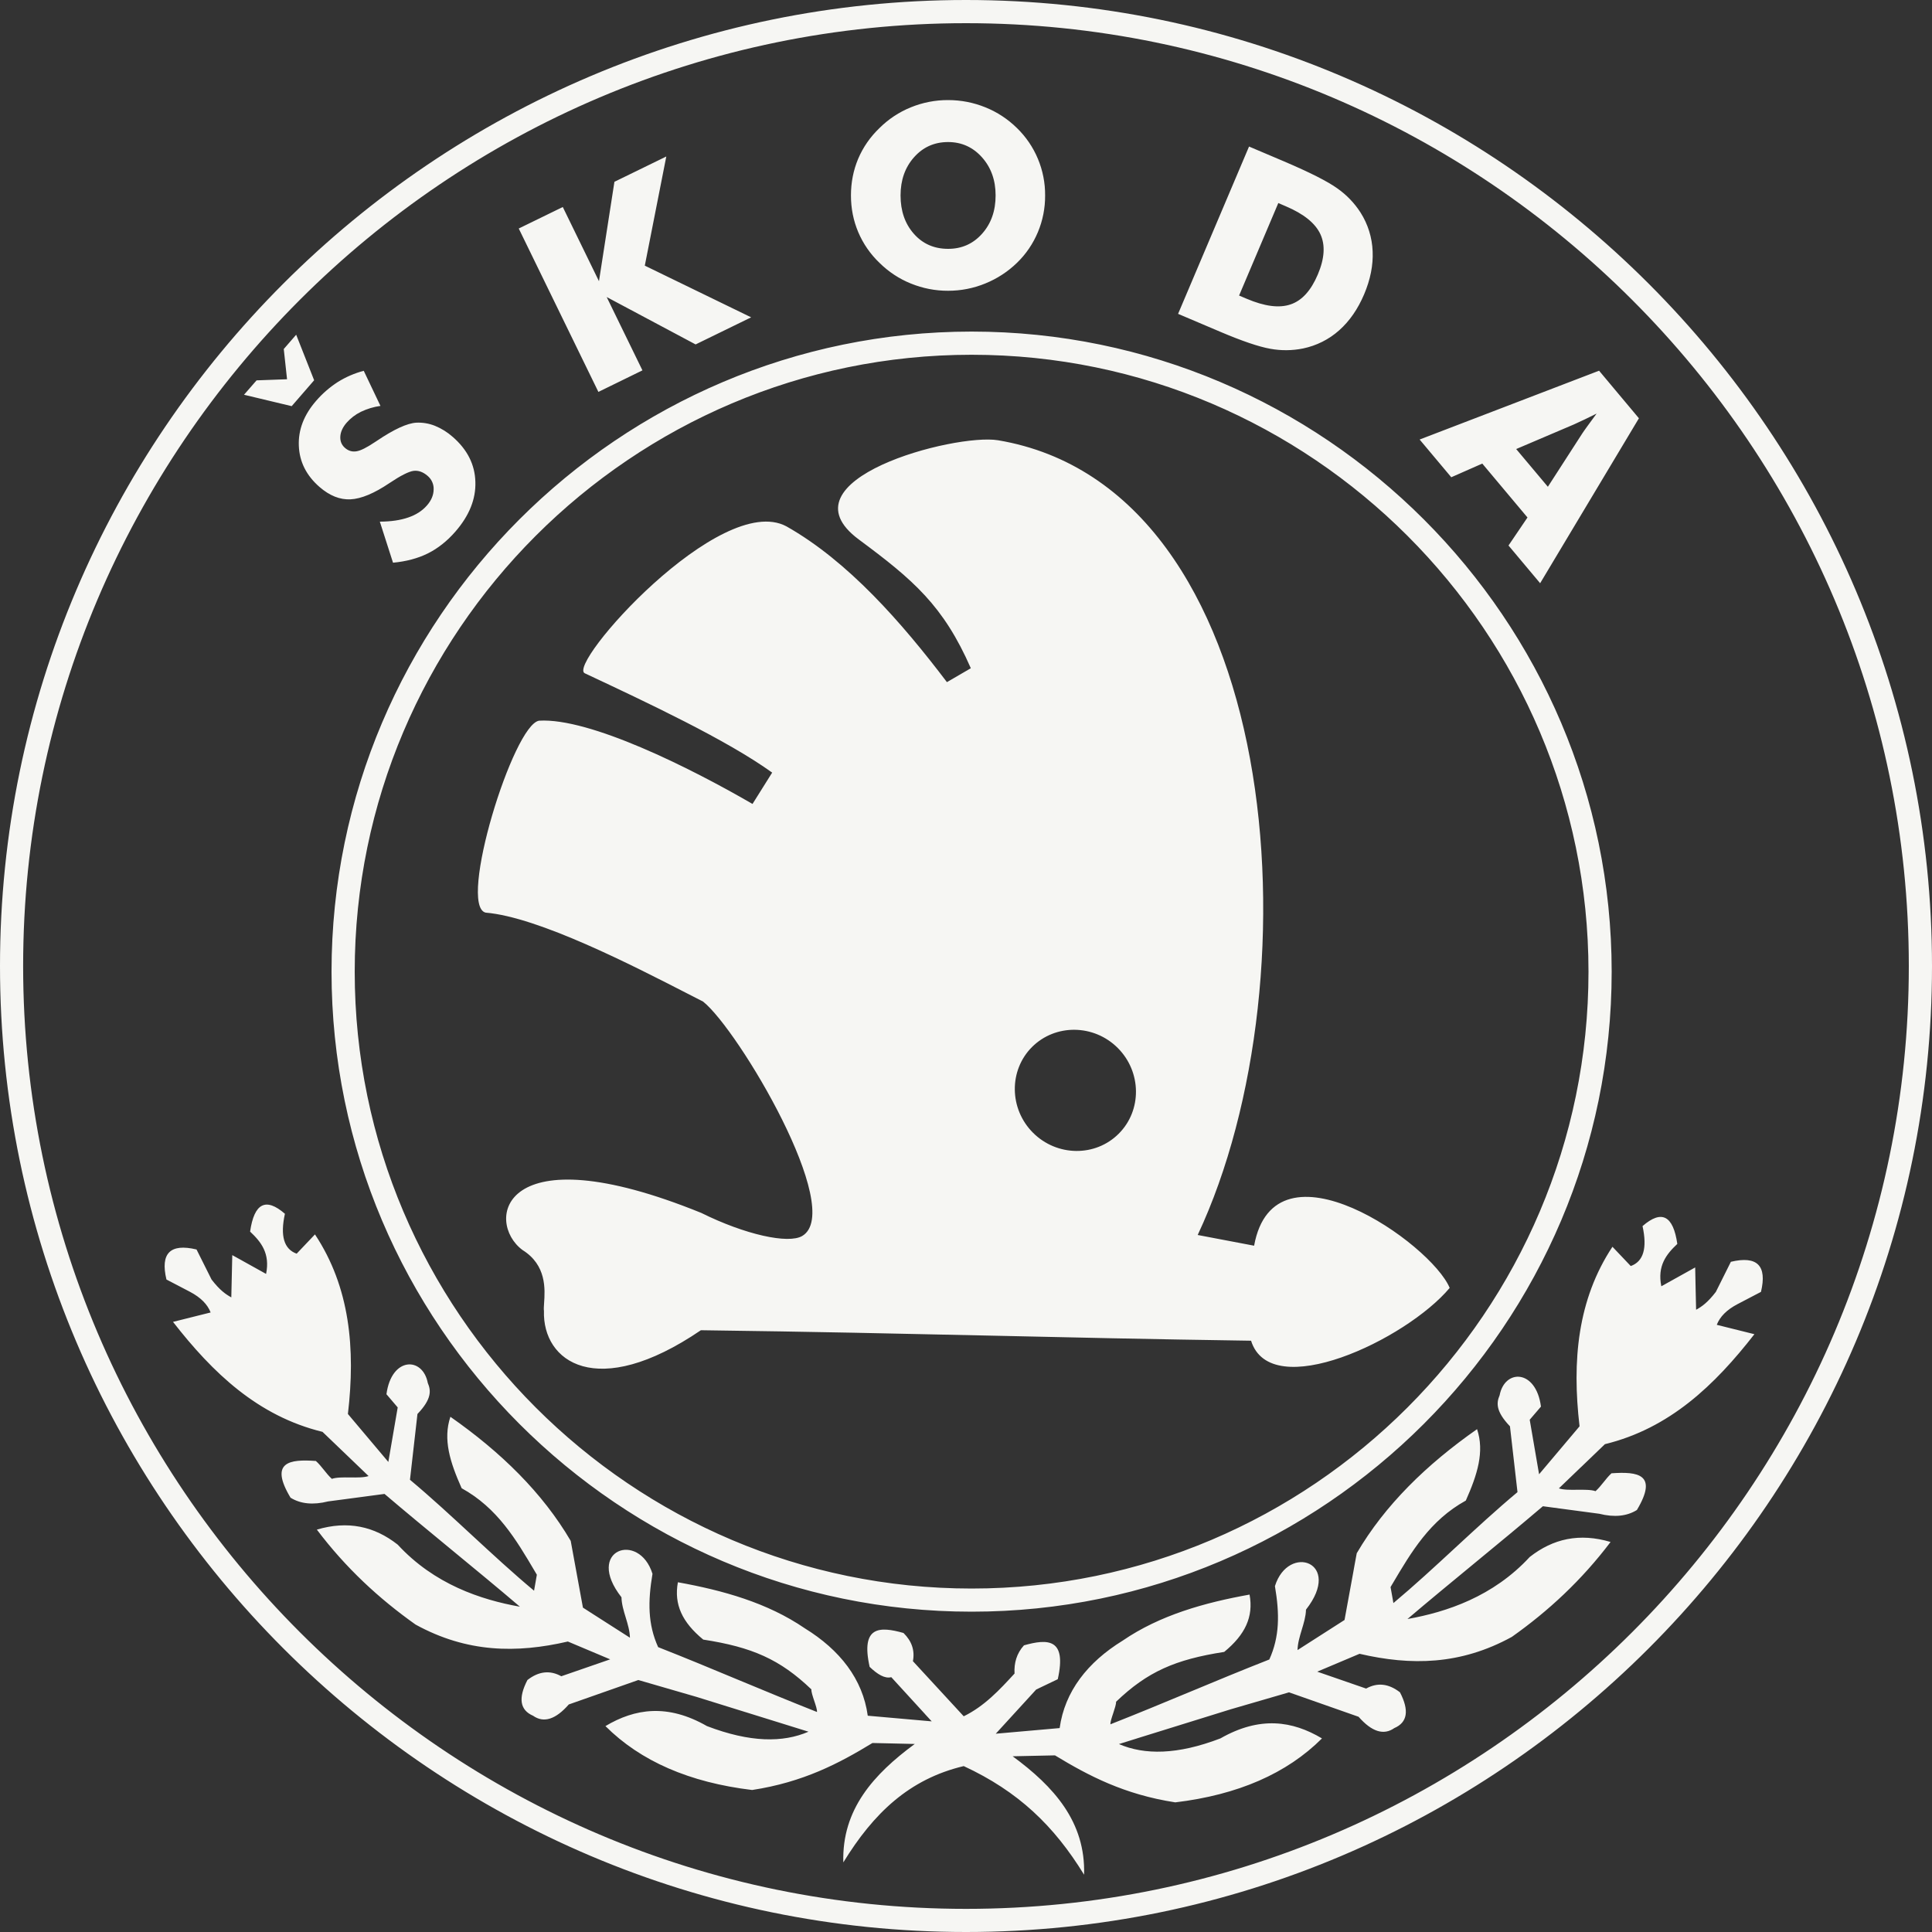 <svg width="40" height="40" viewBox="0 0 40 40" fill="none" xmlns="http://www.w3.org/2000/svg">
<rect x="0" y="0" width="40" height="40" fill="#333333" stroke="none"/>
<path fill-rule="evenodd" clip-rule="evenodd" d="M20 0H20V0H19.999C14.492 0 9.492 2.246 5.869 5.869C2.246 9.492 0 14.492 0 20V20.001C0 25.509 2.246 30.508 5.869 34.131C9.492 37.754 14.492 40 20 40H20.001C25.509 40 30.508 37.754 34.131 34.131C37.754 30.509 40 25.509 40 20.001V20C40 14.492 37.754 9.493 34.131 5.87C30.508 2.247 25.508 0 20 0ZM19.999 0.48H20C25.376 0.48 30.256 2.672 33.792 6.209C37.328 9.745 39.52 14.625 39.52 20V20.001C39.52 25.377 37.328 30.257 33.792 33.793C30.256 37.328 25.376 39.521 20.001 39.521H20C14.624 39.521 9.744 37.328 6.208 33.792C2.672 30.257 0.48 25.377 0.479 20.002V20C0.479 14.625 2.672 9.745 6.208 6.208C9.744 2.672 14.624 0.48 19.999 0.48ZM5.312 7.875L5.052 8.173L6.039 8.409L6.504 7.873L6.132 6.93L5.875 7.226L5.943 7.852L5.312 7.875ZM10.74 4.731L12.389 8.114L13.301 7.668L12.561 6.15L14.402 7.131L15.552 6.57L13.35 5.5L13.795 3.24L12.721 3.764L12.401 5.822L11.652 4.286L10.74 4.731ZM20.334 4.838C20.148 5.047 19.914 5.152 19.63 5.152C19.34 5.152 19.103 5.048 18.92 4.84C18.737 4.633 18.645 4.368 18.645 4.046C18.645 3.729 18.738 3.465 18.924 3.256C19.11 3.046 19.345 2.941 19.629 2.941C19.908 2.941 20.142 3.046 20.331 3.257C20.519 3.468 20.613 3.731 20.613 4.046C20.613 4.365 20.52 4.629 20.334 4.838ZM21.488 4.807C21.589 4.566 21.64 4.307 21.638 4.046C21.64 3.786 21.589 3.529 21.489 3.289C21.389 3.049 21.241 2.832 21.055 2.651C20.867 2.466 20.645 2.32 20.401 2.222C20.154 2.122 19.896 2.072 19.629 2.072C19.365 2.071 19.103 2.122 18.858 2.222C18.615 2.32 18.395 2.466 18.209 2.651C18.015 2.837 17.869 3.049 17.768 3.286C17.668 3.524 17.618 3.777 17.618 4.046C17.618 4.314 17.668 4.566 17.768 4.804C17.87 5.045 18.02 5.262 18.209 5.442C18.395 5.626 18.615 5.772 18.858 5.87C19.103 5.97 19.365 6.021 19.629 6.02C19.895 6.02 20.151 5.97 20.397 5.87C20.642 5.771 20.865 5.626 21.055 5.442C21.241 5.262 21.388 5.046 21.488 4.807ZM25.812 6.186L25.654 6.119L26.466 4.204L26.624 4.272C26.994 4.429 27.232 4.622 27.337 4.848C27.442 5.075 27.424 5.354 27.283 5.685C27.142 6.017 26.955 6.223 26.721 6.302C26.485 6.383 26.182 6.343 25.812 6.186ZM25.86 3.034L24.391 6.498L25.111 6.804L25.271 6.872C25.721 7.063 26.064 7.179 26.3 7.221C26.524 7.262 26.754 7.26 26.977 7.215C27.256 7.157 27.514 7.028 27.726 6.839C27.941 6.648 28.113 6.399 28.243 6.093C28.372 5.788 28.432 5.491 28.419 5.203C28.408 4.919 28.322 4.643 28.17 4.403C28.044 4.206 27.881 4.036 27.689 3.901C27.488 3.756 27.118 3.569 26.581 3.34L25.86 3.034ZM33.107 7.675L29.392 9.1L30.047 9.881L30.689 9.598L31.625 10.714L31.232 11.294L31.887 12.075L33.932 8.66L33.107 7.675ZM32.047 10.078L31.391 9.297L32.585 8.788C32.658 8.755 32.733 8.721 32.811 8.683C32.89 8.645 32.971 8.606 33.056 8.563L32.859 8.832C32.808 8.902 32.772 8.954 32.751 8.987L32.047 10.078ZM8.452 10.714C8.291 10.77 8.094 10.799 7.864 10.8L8.137 11.65C8.41 11.625 8.652 11.56 8.86 11.457C9.067 11.353 9.258 11.202 9.43 11.004C9.716 10.675 9.854 10.332 9.842 9.974C9.832 9.617 9.675 9.308 9.374 9.046C9.265 8.949 9.14 8.871 9.005 8.816C8.882 8.767 8.751 8.745 8.62 8.751C8.431 8.762 8.157 8.887 7.798 9.13L7.758 9.156C7.592 9.267 7.466 9.331 7.379 9.344C7.292 9.358 7.213 9.335 7.142 9.273C7.072 9.212 7.04 9.133 7.046 9.036C7.052 8.94 7.096 8.844 7.177 8.751C7.259 8.658 7.36 8.581 7.472 8.526C7.6 8.465 7.736 8.423 7.877 8.404L7.531 7.677C7.341 7.727 7.16 7.805 6.994 7.909C6.826 8.017 6.674 8.149 6.544 8.3C6.292 8.59 6.173 8.9 6.187 9.23C6.2 9.561 6.343 9.845 6.614 10.081C6.823 10.263 7.038 10.349 7.258 10.338C7.478 10.327 7.747 10.215 8.063 10.002C8.294 9.847 8.46 9.763 8.561 9.749C8.662 9.736 8.759 9.771 8.854 9.853C8.895 9.888 8.928 9.931 8.949 9.98C8.971 10.03 8.981 10.083 8.978 10.137C8.976 10.251 8.93 10.361 8.84 10.464C8.743 10.575 8.614 10.659 8.452 10.714ZM22.445 38.814C21.82 37.796 21.081 37.089 19.953 36.565C18.825 36.833 18.085 37.54 17.46 38.559C17.428 37.464 18.087 36.734 18.939 36.107C18.765 36.103 18.592 36.099 18.418 36.095C18.3 36.093 18.181 36.09 18.063 36.087C17.369 36.51 16.63 36.898 15.572 37.06C14.274 36.904 13.262 36.463 12.535 35.737C13.145 35.373 13.82 35.269 14.637 35.737C15.531 36.079 16.209 36.082 16.739 35.853C16.303 35.718 15.866 35.582 15.43 35.446L15.426 35.445C15.092 35.341 14.758 35.237 14.423 35.133L13.216 34.783C12.736 34.952 12.256 35.12 11.776 35.289C11.504 35.6 11.257 35.678 11.037 35.523C10.764 35.405 10.725 35.159 10.92 34.783C11.153 34.601 11.387 34.575 11.621 34.705C11.721 34.671 11.821 34.636 11.922 34.601C12.159 34.519 12.396 34.437 12.633 34.355L11.757 33.986C10.693 34.232 9.668 34.219 8.604 33.635C7.848 33.099 7.16 32.464 6.56 31.669C7.201 31.479 7.749 31.599 8.234 31.98C8.991 32.801 9.955 33.121 10.764 33.265C10.316 32.882 9.833 32.485 9.35 32.087L9.35 32.087L9.35 32.087C8.876 31.696 8.402 31.306 7.961 30.93C7.679 30.967 7.396 31.005 7.113 31.043C7.007 31.057 6.9 31.071 6.794 31.085C6.482 31.163 6.222 31.137 6.015 31.008C5.571 30.266 5.994 30.208 6.54 30.248C6.602 30.304 6.655 30.369 6.707 30.434C6.758 30.498 6.81 30.563 6.871 30.618C6.962 30.586 7.106 30.587 7.25 30.589C7.395 30.59 7.54 30.592 7.631 30.56C7.503 30.439 7.334 30.276 7.164 30.112L7.164 30.112C6.987 29.942 6.809 29.77 6.677 29.645C5.337 29.318 4.403 28.422 3.582 27.368L4.361 27.173C4.296 27.005 4.154 26.861 3.932 26.745C3.899 26.728 3.866 26.71 3.833 26.693L3.831 26.692C3.702 26.625 3.574 26.559 3.446 26.491C3.316 25.947 3.524 25.739 4.069 25.869C4.173 26.076 4.277 26.284 4.38 26.491C4.55 26.712 4.673 26.797 4.789 26.861L4.809 25.986C4.839 26.003 4.87 26.02 4.901 26.037L5.006 26.095L5.008 26.096L5.009 26.097C5.176 26.19 5.343 26.282 5.509 26.375C5.595 25.953 5.407 25.713 5.178 25.499C5.263 24.909 5.503 24.786 5.899 25.13C5.798 25.587 5.879 25.863 6.142 25.956C6.268 25.823 6.395 25.69 6.521 25.557C7.245 26.65 7.362 27.922 7.203 29.275L8.04 30.268L8.234 29.139L8.001 28.866C8.105 28.087 8.753 28.086 8.857 28.633C8.923 28.787 8.943 28.962 8.643 29.275L8.488 30.637C8.919 30.997 9.346 31.392 9.772 31.786C10.199 32.18 10.625 32.574 11.057 32.934C11.063 32.901 11.075 32.835 11.086 32.769C11.097 32.702 11.109 32.636 11.115 32.603C11.101 32.58 11.087 32.556 11.073 32.532C10.684 31.873 10.299 31.221 9.558 30.812C9.317 30.273 9.168 29.799 9.325 29.333C10.374 30.067 11.233 30.908 11.816 31.902L12.069 33.284C12.133 33.325 12.198 33.367 12.262 33.408L12.373 33.479C12.596 33.622 12.819 33.764 13.042 33.907C13.039 33.767 12.997 33.628 12.955 33.489C12.912 33.349 12.87 33.21 12.867 33.07C12.096 32.087 13.231 31.693 13.509 32.584C13.412 33.161 13.412 33.628 13.626 34.102C14.193 34.325 14.73 34.548 15.267 34.772C15.807 34.996 16.346 35.22 16.915 35.445C16.919 35.396 16.888 35.304 16.857 35.212C16.826 35.119 16.795 35.026 16.799 34.977C16.149 34.355 15.572 34.102 14.56 33.946C14.126 33.589 13.95 33.219 14.035 32.759C14.964 32.926 15.888 33.182 16.662 33.712C17.389 34.16 17.862 34.763 17.966 35.522C18.407 35.562 18.849 35.601 19.29 35.639L19.152 35.489L19.152 35.488C18.919 35.234 18.686 34.98 18.453 34.724C18.319 34.76 18.166 34.664 18.005 34.511C17.815 33.658 18.218 33.672 18.706 33.809C18.878 33.978 18.943 34.172 18.901 34.393L19.953 35.534C20.382 35.324 20.694 34.987 21.005 34.649C20.992 34.431 21.05 34.23 21.2 34.065C21.687 33.928 22.091 33.914 21.9 34.766C21.751 34.837 21.602 34.908 21.453 34.98C21.173 35.285 20.894 35.59 20.616 35.895L20.669 35.89C21.093 35.852 21.516 35.815 21.939 35.778C22.044 35.019 22.517 34.415 23.243 33.968C24.017 33.438 24.942 33.181 25.871 33.014C25.955 33.475 25.78 33.844 25.346 34.201C24.334 34.358 23.756 34.61 23.107 35.233C23.11 35.282 23.079 35.374 23.049 35.467L23.049 35.467L23.049 35.467C23.018 35.559 22.987 35.651 22.99 35.7C23.555 35.477 24.091 35.255 24.627 35.032C25.168 34.807 25.709 34.582 26.28 34.358C26.494 33.884 26.494 33.416 26.396 32.839C26.675 31.948 27.809 32.343 27.039 33.326C27.036 33.465 26.993 33.605 26.951 33.744C26.909 33.883 26.867 34.023 26.864 34.163C27.188 33.955 27.512 33.747 27.837 33.54C27.896 33.212 27.956 32.885 28.017 32.557L28.045 32.4L28.072 32.254L28.09 32.158C28.672 31.163 29.532 30.323 30.581 29.589C30.737 30.055 30.588 30.529 30.348 31.068C29.605 31.477 29.22 32.131 28.83 32.791L28.828 32.794C28.816 32.816 28.803 32.837 28.79 32.859C28.797 32.89 28.808 32.955 28.819 33.02C28.83 33.088 28.842 33.157 28.849 33.19C29.279 32.83 29.704 32.438 30.129 32.045L30.129 32.045L30.129 32.045C30.557 31.65 30.985 31.254 31.418 30.893L31.41 30.823C31.361 30.392 31.312 29.961 31.262 29.53C30.963 29.217 30.982 29.043 31.048 28.888C31.152 28.341 31.801 28.342 31.904 29.122L31.671 29.394L31.865 30.523L32.703 29.53C32.544 28.177 32.661 26.906 33.384 25.813L33.763 26.212C34.026 26.118 34.107 25.843 34.007 25.385C34.402 25.041 34.642 25.165 34.727 25.754C34.499 25.968 34.31 26.208 34.396 26.631L35.097 26.241C35.1 26.386 35.103 26.532 35.106 26.677L35.106 26.681C35.11 26.826 35.113 26.972 35.116 27.117C35.233 27.053 35.355 26.968 35.525 26.747L35.836 26.124C36.381 25.995 36.589 26.202 36.459 26.747L35.973 27.001C35.751 27.117 35.609 27.26 35.544 27.429C35.804 27.493 36.063 27.558 36.323 27.623C35.502 28.677 34.569 29.573 33.228 29.9C33.094 30.028 32.913 30.203 32.733 30.376L32.733 30.376L32.732 30.376C32.565 30.537 32.4 30.697 32.275 30.815C32.365 30.847 32.51 30.846 32.654 30.844C32.798 30.843 32.943 30.841 33.034 30.873C33.095 30.818 33.147 30.754 33.199 30.689C33.251 30.624 33.303 30.559 33.364 30.503C33.911 30.464 34.334 30.521 33.89 31.263C33.683 31.392 33.423 31.419 33.112 31.341L31.944 31.185C31.499 31.564 31.021 31.959 30.542 32.353C30.064 32.747 29.585 33.141 29.14 33.52C29.95 33.376 30.914 33.056 31.671 32.236C32.156 31.855 32.704 31.734 33.345 31.925C32.744 32.719 32.057 33.355 31.301 33.89C30.237 34.474 29.212 34.487 28.148 34.24L27.272 34.61L28.284 34.96C28.518 34.83 28.751 34.856 28.985 35.038C29.18 35.414 29.14 35.661 28.868 35.778C28.648 35.933 28.401 35.855 28.128 35.544C27.648 35.376 27.168 35.207 26.688 35.038C26.286 35.155 25.883 35.272 25.481 35.389C24.837 35.589 24.193 35.789 23.549 35.989L23.541 35.992L23.166 36.109C23.696 36.337 24.374 36.334 25.267 35.992C26.085 35.525 26.76 35.628 27.37 35.992C26.643 36.718 25.631 37.16 24.333 37.316C23.275 37.153 22.536 36.764 21.842 36.343C21.671 36.346 21.499 36.35 21.328 36.354L21.325 36.354C21.205 36.356 21.085 36.359 20.966 36.362C21.819 36.989 22.477 37.719 22.445 38.814ZM30.014 26.665C29.634 25.746 26.388 23.47 25.965 25.791L24.797 25.569C27.311 20.214 26.549 10.106 20.663 9.115C19.767 8.968 16.111 9.934 17.783 11.171C18.911 12.007 19.532 12.539 20.1 13.835L19.605 14.123C18.671 12.891 17.561 11.62 16.281 10.897C14.911 10.165 11.712 13.775 12.11 13.941L12.117 13.944C13.396 14.544 15.046 15.318 15.987 15.996L15.58 16.645C14.281 15.891 12.206 14.858 11.162 14.921C10.627 14.999 9.471 18.749 10.054 18.895C11.147 18.985 13.105 19.992 14.235 20.572C14.352 20.632 14.46 20.688 14.557 20.737C15.284 21.314 17.506 25.055 16.61 25.589C16.322 25.76 15.426 25.562 14.519 25.112C10.351 23.419 10.036 25.302 10.819 25.881C11.319 26.193 11.284 26.695 11.265 26.976C11.26 27.048 11.256 27.105 11.262 27.141C11.229 28.188 12.35 29.012 14.511 27.541C16.842 27.571 18.645 27.612 20.476 27.652C22.125 27.689 23.798 27.727 25.902 27.758C26.309 29.06 29.109 27.743 30.014 26.665ZM23.142 21.697C23.636 22.191 23.646 22.989 23.162 23.472C22.679 23.956 21.882 23.947 21.387 23.452C20.893 22.958 20.884 22.16 21.367 21.677C21.851 21.194 22.648 21.203 23.142 21.697ZM20.117 6.865H20.116H20.115C16.466 6.866 13.153 8.354 10.753 10.754C8.353 13.154 6.865 16.467 6.864 20.116V20.118C6.865 23.767 8.353 27.079 10.753 29.48C13.153 31.88 16.466 33.368 20.116 33.368H20.117C23.766 33.368 27.078 31.88 29.479 29.48C31.879 27.08 33.367 23.767 33.368 20.117V20.116C33.367 16.467 31.879 13.155 29.479 10.754C27.079 8.354 23.766 6.865 20.117 6.865ZM20.115 7.345H20.117C23.634 7.345 26.826 8.78 29.14 11.093C31.454 13.407 32.887 16.599 32.888 20.116V20.118C32.888 23.634 31.453 26.827 29.14 29.141C26.826 31.455 23.634 32.889 20.117 32.889H20.115C16.599 32.889 13.406 31.455 11.092 29.141C8.778 26.827 7.344 23.634 7.344 20.118V20.116C7.344 16.599 8.779 13.406 11.092 11.093C13.406 8.78 16.599 7.345 20.115 7.345Z" fill="#F6F6F3"/>
</svg>
